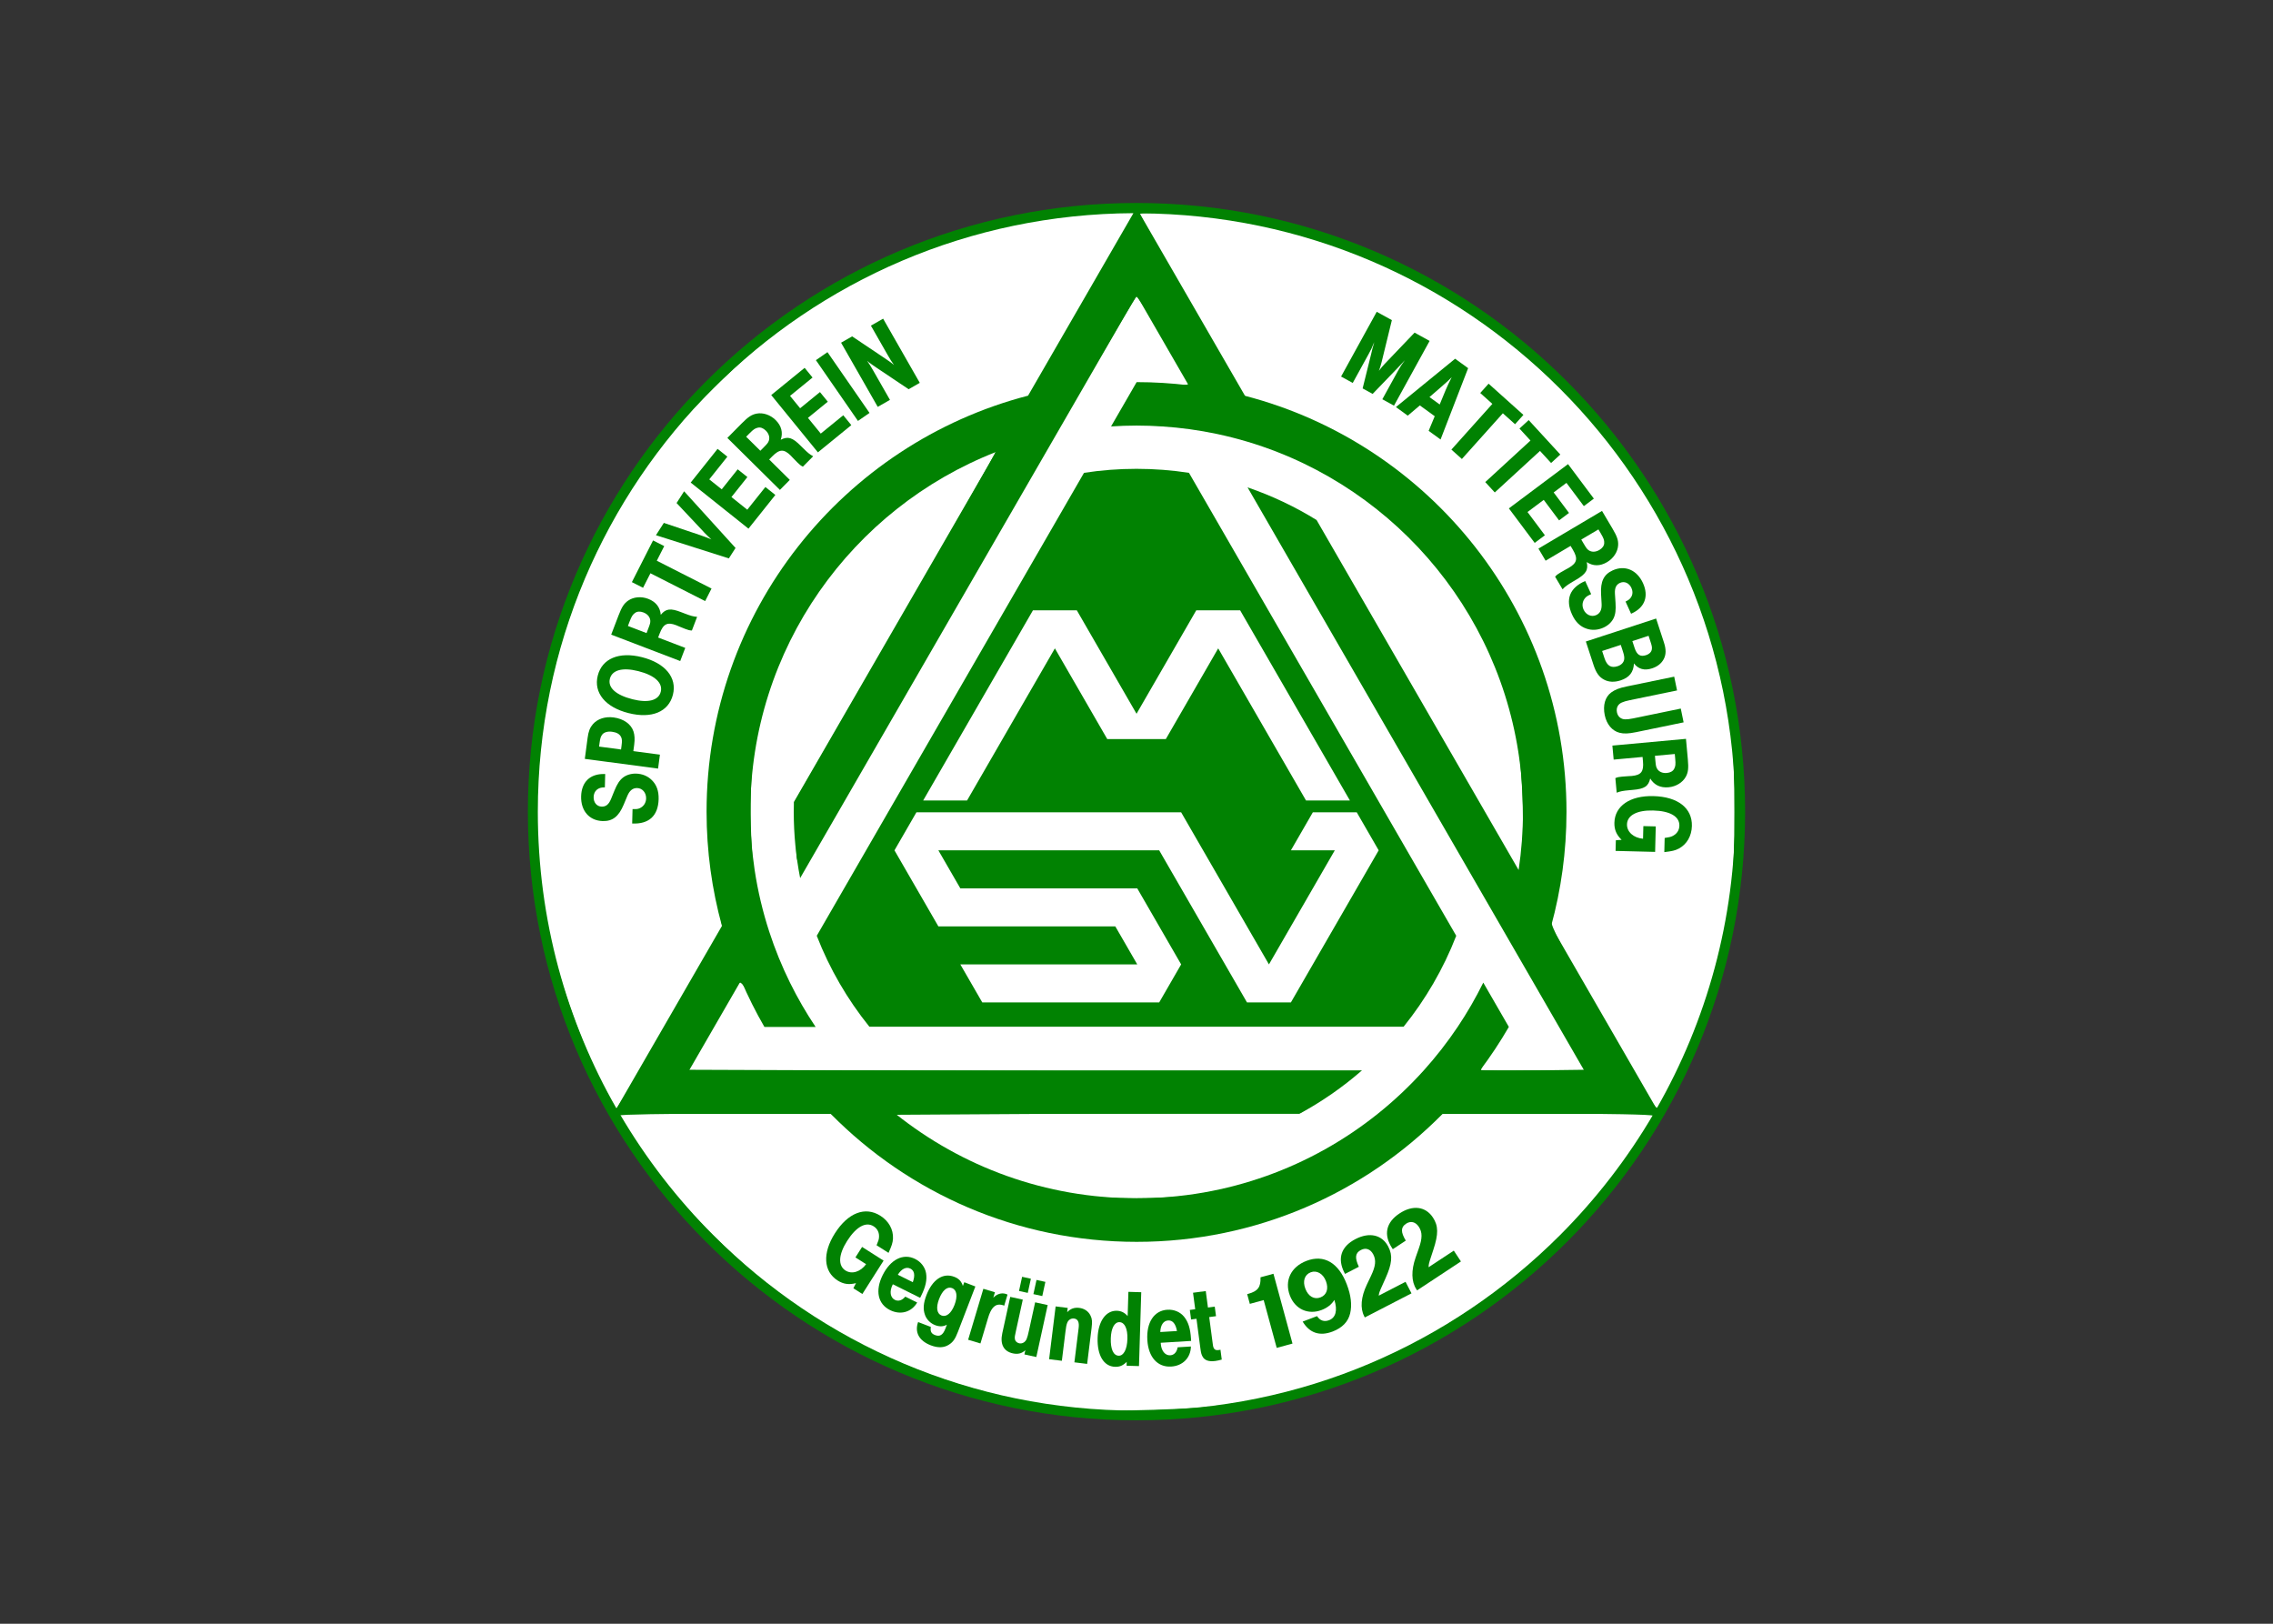 <svg clip-rule="evenodd" fill-rule="evenodd" stroke-linejoin="round" stroke-miterlimit="2" viewBox="0 0 560 400" xmlns="http://www.w3.org/2000/svg"><rect x="0" y="0" width="560" height="400" fill="#333333" stroke="none"/><g fill-rule="nonzero" transform="matrix(1.6 0 0 -1.6 -262.567 582.567)"><path d="m0 0c-85.409-.001-154.645-69.237-154.646-154.646.001-85.409 69.237-154.644 154.646-154.645 85.409.001 154.644 69.236 154.645 154.645-.001 85.409-69.236 154.645-154.645 154.646" fill="#018202" transform="matrix(.606 0 0 .606 339.104 332.855)"/><path d="m0 0c-.001-27.447-7.273-53.19-19.993-75.417l-26.787 46.398c2.541 9.242 3.904 18.971 3.904 29.019 0 50.808-34.697 93.508-81.687 105.706l-26.77 46.364c41.702-.201 79.429-17.174 106.789-44.534 27.523-27.524 44.543-65.535 44.544-107.536" fill="#fff" transform="matrix(.606 0 0 .606 431.298 239.104)"/><path d="m0 0c-1.928-3.907-4.104-7.668-6.514-11.26-2.607-3.886-5.485-7.575-8.606-11.04-3.595-3.991-7.512-7.683-11.71-11.041-16.791-13.426-38.082-21.459-61.253-21.459s-44.463 8.033-61.253 21.459h102.598c5.718 3.09 11.052 6.799 15.912 11.041h-170.965l13.208 22.876c1.738-4.076 3.716-8.024 5.917-11.829.002-.002.003-.005.005-.007h13.007c-2.41 3.593-4.587 7.355-6.514 11.261-2.051 4.16-3.816 8.484-5.27 12.951-1.645 5.053-2.895 10.284-3.706 15.66-.725 4.812-1.103 9.739-1.103 14.752 0 41.602 25.88 77.157 62.418 91.449l-9.976-17.278-41.363-71.643c-.024-.84-.039-1.683-.039-2.528 0-5.75.563-11.367 1.625-16.804l57.31 99.263 7.845 13.588 7.135 12.359 13.208 22.876h.001l13.207-22.876c-4.329.522-8.736.797-13.207.797h-.002l.001-.001.001.001-6.5-11.258c2.149.141 4.316.22 6.501.22 2.184 0 4.35-.079 6.498-.219v-.002c4.713-.308 9.336-.947 13.844-1.897 5.303-1.118 10.451-2.661 15.402-4.598 36.537-14.292 62.418-49.847 62.418-91.449 0-5.013-.379-9.939-1.103-14.752l-9.976 17.28-41.363 71.643c-5.473 3.381-11.345 6.174-17.534 8.289l57.31-99.264 7.856-13.608 7.146-12.375 13.207-22.877h-26.448c2.653 3.52 5.1 7.206 7.319 11.04.001.002.002.003.004.006z" fill="#fff" transform="matrix(.606 0 0 .606 392.503 212.816)"/><path d="m0 0c27.361 27.36 65.087 44.333 106.791 44.534l-26.769-46.364c-46.992-12.198-81.689-54.899-81.689-105.706 0-10.049 1.364-19.778 3.905-29.019l-26.788-46.4c-12.72 22.228-19.992 47.971-19.993 75.419.001 41.999 17.02 80.012 44.543 107.536" fill="#fff" transform="matrix(.606 0 0 .606 273.913 304.295)"/><path d="m0 0c-27.523-27.522-65.536-44.542-107.535-44.543-42 .001-80.011 17.021-107.536 44.543-9.187 9.188-17.196 19.548-23.8 30.831h53.616c19.8-20.061 47.306-32.498 77.72-32.498 30.415 0 57.92 12.437 77.721 32.498h53.613c-6.604-11.283-14.611-21.643-23.799-30.831" fill="#fff" transform="matrix(.606 0 0 .606 404.295 173.913)"/><g fill="#018202"><path d="m0 0-2.28 1.45c.246.544.382.758.667 1.311-1.794-.46-3.204-.264-4.677.673-3.61 2.296-3.875 6.968-.686 11.981 3.324 5.226 7.701 6.912 11.549 4.464 2.137-1.359 3.323-3.483 3.209-5.812-.063-1.094-.358-1.874-1.052-3.435l-.081-.181-3.041 1.934.067.158c.372.898.482 1.228.542 1.69.144 1.277-.331 2.312-1.352 2.962-1.971 1.254-4.441-.111-6.738-3.72-2.207-3.469-2.357-6.276-.409-7.514 1.615-1.028 3.825-.332 5.229 1.611l-2.708 1.723 1.693 2.66 5.463-3.476z" transform="matrix(.606 0 0 .606 296.892 164.874)"/><path d="m0 0c-1.059.525-2.253-.045-3.193-1.559l3.808-1.89c.624 1.765.419 2.935-.615 3.449m-5.169-10.542c-3.102 1.54-3.829 4.95-1.89 8.858 1.991 4.01 5.222 5.645 8.248 4.143 1.488-.739 2.524-2.07 2.793-3.619.282-1.711-.103-3.438-1.254-5.758-.038-.074-.138-.276-.251-.504l-6.935 3.443c-.025-.051-.038-.076-.063-.126-.838-1.69-.607-3.25.578-3.839.883-.438 1.851-.133 2.642.826l3.026-1.501c-1.478-2.473-4.246-3.236-6.894-1.923" transform="matrix(.606 0 0 .606 304.288 168.782)"/><path d="m0 0c1.209-.465 2.477.556 3.295 2.684.849 2.209.592 3.815-.616 4.28-1.236.474-2.45-.566-3.3-2.774-.818-2.127-.588-3.725.621-4.19m4.15-4.19c-.677-1.761-1.221-2.547-2.221-3.189-1.26-.843-2.823-.905-4.662-.197-2.97 1.141-4.154 3.316-3.216 5.912l3.232-1.243c-.184-1.106.101-1.698 1.047-2.062 1.235-.474 2.024.006 2.63 1.583l.404 1.051c-.923-.519-1.896-.537-3-.113-1.182.455-2.162 1.435-2.565 2.586-.531 1.44-.416 2.995.362 5.018 1.537 3.995 4.211 5.772 7.075 4.67 1.157-.445 1.804-1.115 2.185-2.318l.365.945 2.812-1.08z" transform="matrix(.606 0 0 .606 309.083 161.563)"/><path d="m0 0-.411-1.375c.932.955 2.061 1.293 3.14.971.162-.049.27-.08.469-.2l-.838-2.804c-.1.059-.289.116-.289.116-1.186.354-1.963.116-2.708-.807-.378-.474-.77-1.297-1.092-2.377l-1.951-6.526-3.129.935 3.869 12.946z" transform="matrix(.606 0 0 .606 317.305 165.14)"/><path d="m0 0-2.255.494.788 3.602 2.255-.492zm-3.685.807-2.228.486.788 3.603 2.228-.488zm2.17-16.295-3.025.661.235 1.072c-.904-.84-1.907-1.081-3.173-.805-2.337.512-3.293 2.334-2.686 5.112l2.021 9.241 3.19-.697-1.726-7.894c-.3-1.375-.342-1.567-.295-2.01.044-.586.489-1.057 1.094-1.19.797-.174 1.589.286 1.92 1.136.19.477.314.911.609 2.258l1.534 7.014 3.189-.698z" transform="matrix(.606 0 0 .606 324.597 164.555)"/><path d="m0 0-.135-1.089c.82.892 1.828 1.249 3.058 1.097 1.313-.162 2.333-.856 2.876-1.973.41-.815.456-1.588.269-3.096l-1.132-9.164-3.241.401.967 7.823.114.921c.183 1.481-.202 2.267-1.18 2.388-.782.095-1.494-.383-1.765-1.201-.17-.461-.264-.988-.406-2.133l-.915-7.405-3.241.401 1.658 13.411z" transform="matrix(.606 0 0 .606 328.514 162.731)"/><path d="m0 0c1.267-.039 2.134 1.624 2.214 4.241.079 2.617-.688 4.246-2.01 4.286-1.267.039-2.131-1.54-2.21-4.1-.084-2.758.655-4.386 2.006-4.427m5.158-2.637-3.151.097.03.984c-.959-.957-1.786-1.297-2.968-1.26-2.842.086-4.559 2.899-4.424 7.317.129 4.249 2.101 7.006 4.887 6.921 1.097-.034 1.958-.454 2.747-1.352l.188 6.162 3.264-.099z" transform="matrix(.606 0 0 .606 336.362 155.371)"/><path d="m0 0c-1.18-.071-1.932-1.16-1.992-2.94l4.242.257c-.338 1.841-1.098 2.754-2.25 2.683m.77-11.713c-3.458-.21-5.786 2.383-6.051 6.738-.272 4.468 1.715 7.495 5.087 7.7 1.658.1 3.219-.537 4.223-1.746 1.098-1.343 1.623-3.032 1.782-5.617.004-.084.017-.308.033-.561l-7.727-.471c.004-.057.006-.084.008-.141.115-1.882 1.094-3.12 2.414-3.04.983.06 1.671.807 1.879 2.033l3.371.205c-.051-2.88-2.07-4.92-5.019-5.1" transform="matrix(.606 0 0 .606 343.974 160.8)"/><path d="m0 0 1.729.229.322-2.427-1.731-.229.868-6.557.07-.532c.137-1.032.555-1.402 1.39-1.292.114.015.252.034.364.048l.164.05.332-2.512c-.631-.168-1.042-.278-1.628-.356-1.647-.218-2.718.151-3.241 1.104-.301.557-.401.884-.571 2.168l-.984 7.451-1.368-.181-.32 2.428 1.366.18-.553 4.186 3.236.428z" transform="matrix(.606 0 0 .606 350.106 162.79)"/><path d="m0 0-4.01-1.094-3.309 12.143-3.521-.96-.674 2.472.261.072c2.543.692 3.187 1.801 3.13 4.062l-.004.145 3.291.898z" transform="matrix(.606 0 0 .606 363.124 157.24)"/><path d="m0 0c-.721 1.895-2.338 2.814-3.853 2.238-1.578-.601-2.108-2.25-1.376-4.17.743-1.946 2.233-2.824 3.844-2.211 1.578.602 2.127 2.197 1.385 4.143m-2.248-8.899c.724-1.14 1.805-1.512 3.036-1.042 1.704.649 2.206 2.466 1.36 5.157-.687-1.136-1.799-2.011-3.252-2.565-3.41-1.298-6.73.207-8.053 3.679-1.434 3.762.256 7.297 4.233 8.813 4.42 1.683 8.128-.457 10.233-5.982 1.072-2.814 1.346-5.241.851-7.357-.495-2.117-1.995-3.682-4.457-4.62-3.283-1.251-5.851-.393-7.613 2.522z" transform="matrix(.606 0 0 .606 368.272 166.861)"/><path d="m0 0-11.857-6.126c-.065.125-.104.2-.156.3-1.073 2.077-.819 4.9.673 8.049l1.039 2.184c1.189 2.484 1.358 3.997.596 5.474-.698 1.35-1.875 1.788-3.136 1.137-1.471-.76-1.606-1.971-.533-4.268l-3.513-1.814c-.064.125-.115.224-.141.274-1.874 3.628-.867 6.683 2.796 8.575 3.572 1.845 6.776 1.092 8.339-1.935 1.163-2.251.973-4.315-.767-8.161l-.778-1.733c-.693-1.53-.816-1.879-.888-2.55l6.814 3.52z" transform="matrix(.606 0 0 .606 381.448 164.975)"/><path d="m0 0-11.139-7.347c-.077.118-.124.19-.185.284-1.287 1.949-1.334 4.784-.185 8.072l.802 2.281c.918 2.596.926 4.118.012 5.504-.838 1.269-2.053 1.58-3.239.799-1.38-.91-1.387-2.129-.078-4.3l-3.299-2.176c-.077.118-.138.212-.169.259-2.249 3.407-1.571 6.552 1.871 8.82 3.355 2.214 6.62 1.804 8.495-1.039 1.395-2.115 1.425-4.185.102-8.194l-.59-1.806c-.526-1.595-.611-1.955-.612-2.629l6.401 4.221z" transform="matrix(.606 0 0 .606 389.061 169.885)"/><path d="m0 0c-.084.002-.112.003-.168.004-1.577.042-2.644-.916-2.684-2.435-.037-1.407.81-2.415 2.048-2.448 1.07-.028 1.788.545 2.359 1.909l.873 2.146c.693 1.699 1.309 2.64 2.172 3.322.891.68 2.055 1.044 3.35 1.01 1.519-.04 2.94-.612 3.955-1.625 1.236-1.187 1.814-2.779 1.759-4.862-.111-4.221-2.449-6.384-6.724-6.187l.096 3.659c.985-.026 1.352.02 1.78.206.997.424 1.64 1.337 1.67 2.49.039 1.464-.944 2.616-2.267 2.651-1.126.03-1.931-.625-2.503-1.99l-.931-2.228c-1.262-3.008-2.815-4.235-5.32-4.168-3.404.089-5.591 2.597-5.494 6.283.096 3.659 2.292 5.769 5.95 5.672.057-.001.084-.002.169-.004z" transform="matrix(.606 0 0 .606 257.241 242.869)"/><path d="m0 0 .126.949c.155 1.172.138 1.685-.106 2.2-.354.757-1.091 1.195-2.319 1.358-1.088.144-2.033-.129-2.481-.722-.377-.49-.52-.925-.675-2.097l-.126-.949zm-8.494 2.971c.222 1.674.599 2.59 1.338 3.457 1.205 1.374 3.133 1.999 5.282 1.714 2.539-.337 4.432-1.695 5.037-3.564.299-.948.361-1.978.181-3.346l-.219-1.647 6.753-.895-.469-3.543-18.613 2.466z" transform="matrix(.606 0 0 .606 259.733 248.709)"/><path d="m0 0c3.985-1.005 6.629-.307 7.187 1.904.564 2.239-1.528 4.189-5.705 5.242-4.013 1.011-6.664.286-7.228-1.953-.564-2.238 1.542-4.133 5.746-5.193m2.404 10.688c5.924-1.494 8.969-5.193 7.874-9.534-1.101-4.368-5.413-6.155-11.282-4.675-5.896 1.486-8.914 5.179-7.82 9.519 1.095 4.341 5.413 6.155 11.228 4.69" transform="matrix(.606 0 0 .606 261.494 256.444)"/><path d="m0 0 .453 1.183c.452 1.184.526 1.457.497 2.01-.076.904-.721 1.662-1.746 2.055-.841.321-1.583.274-2.126-.122-.59-.438-.846-.792-1.389-2.211l-.422-1.105zm-7.111 4.498c.824 2.156 1.397 3.023 2.426 3.744 1.361.957 3.33 1.138 5.091.465 1.946-.745 3.044-2.129 3.21-4.061 1.299 1.583 2.472 1.737 5.276.634.342-.131.579-.221.816-.312 1.498-.573 2.149-.761 3.144-.841l-1.328-3.471c-.596.017-1 .142-1.684.404-.184.07-.868.332-1.542.619-.289.111-.542.238-.752.318-2.261.865-3.273.348-4.198-2.072l-.403-1.051 6.89-2.635-1.277-3.34-17.539 6.708z" transform="matrix(.606 0 0 .606 263.66 266.63)"/><path d="m0 0-1.887-3.714 13.905-7.065-1.62-3.188-13.905 7.065-1.874-3.69-2.837 1.441 5.382 10.592z" transform="matrix(.606 0 0 .606 266.383 280.023)"/><path d="m0 0-1.702-2.653-18.523 5.893 2.006 3.128 9.213-3.1c.55-.185 1.281-.454 1.548-.559l.959-.38c.096-.061.206-.099.363-.166-.485.444-1.358 1.272-1.756 1.694l-.509.561-6.582 6.997 1.915 2.985z" transform="matrix(.606 0 0 .606 277.365 279.737)"/><path d="m0 0-4.599-5.767 3.169-2.527 4.055 5.084 2.465-1.966-4.055-5.084 4.028-3.212 4.599 5.766 2.531-2.019-6.828-8.561-14.68 11.708 6.828 8.561z" transform="matrix(.606 0 0 .606 276.104 293.791)"/><path d="m0 0 .891.901c.891.9 1.069 1.12 1.265 1.639.294.857.011 1.812-.77 2.584-.64.634-1.338.889-1.994.746-.716-.163-1.094-.384-2.163-1.465l-.832-.841zm-4.695 6.983c1.623 1.641 2.496 2.203 3.729 2.448 1.631.328 3.506-.3 4.846-1.626 1.481-1.466 1.929-3.175 1.301-5.01 1.827.925 2.963.593 5.085-1.546.26-.257.44-.436.62-.614 1.141-1.129 1.661-1.564 2.539-2.037l-2.614-2.641c-.539.255-.858.532-1.379 1.047-.14.139-.661.654-1.161 1.188-.22.218-.4.436-.561.595-1.72 1.703-2.855 1.637-4.677-.204l-.792-.8 5.244-5.189-2.515-2.541-13.349 13.208z" transform="matrix(.606 0 0 .606 281.183 294.704)"/><path d="m0 0-5.718-4.659 2.561-3.142 5.041 4.107 1.991-2.444-5.041-4.108 3.254-3.993 5.718 4.658 2.045-2.509-8.49-6.917-11.859 14.556 8.489 6.917z" transform="matrix(.606 0 0 .606 289.221 305.976)"/><path d="m0 0-2.94-2.035-10.685 15.439 2.939 2.034z" transform="matrix(.606 0 0 .606 297.995 300.529)"/><path d="m0 0-2.835-1.62-8.251 5.531c-.091.046-.472.315-1.128.782-.642.444-.88.633-1.159.894.632-.935.866-1.288 1.564-2.51l4.231-7.406-3.104-1.774-9.315 16.304 2.811 1.606 8.303-5.567c1.271-.863 1.652-1.131 2.326-1.686-.629.873-.961 1.396-1.659 2.618l-4.203 7.358 3.104 1.773z" transform="matrix(.606 0 0 .606 305.734 305.159)"/><path d="m0 0-2.959 1.629 3.991 7.251c.516.937.918 1.551 1.732 2.679-.659-.73-.937-1.06-2.119-2.273l-6.071-6.299-2.54 1.399 2.159 8.709.364 1.535c.002.063.105.425.291.997.03.112.062.288.121.512-.547-1.403-.752-1.835-1.405-3.019l-4.045-7.349-2.96 1.629 9.056 16.45 3.848-2.119-2.588-10.594-.103-.362-.161-.586c-.116-.385-.191-.698-.443-1.33.478.636.955 1.209 1.401 1.67l.238.256 7.426 7.769 3.824-2.104z" transform="matrix(.606 0 0 .606 378.753 301.646)"/><path d="m0 0c.337.799 1.057 2.364 1.537 3.267-.863-.903-1.592-1.523-2.653-2.456l-2.995-2.592 2.596-1.885zm-1.295-12.559-3.028 2.2 1.548 3.712-3.782 2.746-3.073-2.603-3.007 2.183 15.043 12.279 3.303-2.398z" transform="matrix(.606 0 0 .606 386.709 304.049)"/><path d="m0 0-3.103 2.781-10.41-11.614-2.663 2.386 10.41 11.614-3.081 2.763 2.123 2.369 8.847-7.93z" transform="matrix(.606 0 0 .606 397.395 298.789)"/><path d="m0 0-2.819 3.069-11.489-10.55-2.419 2.633 11.489 10.551-2.799 3.048 2.344 2.152 8.036-8.751z" transform="matrix(.606 0 0 .606 402.944 292.818)"/><path d="m0 0-4.418 5.905-3.246-2.428 3.895-5.207-2.524-1.888-3.895 5.206-4.125-3.086 4.418-5.905-2.592-1.939-6.56 8.768 15.034 11.247 6.56-8.768z" transform="matrix(.606 0 0 .606 407.986 286.179)"/><path d="m0 0 .645-1.09c.646-1.089.814-1.317 1.266-1.639.755-.501 1.749-.467 2.694.092.775.46 1.199 1.071 1.226 1.741.023.734-.095 1.155-.87 2.462l-.603 1.017zm7.941 2.776c1.177-1.985 1.5-2.972 1.426-4.227-.096-1.66-1.177-3.315-2.799-4.276-1.793-1.063-3.559-1.063-5.175.008.433-2.001-.176-3.016-2.782-4.528-.314-.186-.533-.316-.75-.444-1.381-.819-1.933-1.211-2.613-1.942l-1.894 3.196c.384.458.732.697 1.362 1.07.17.1.8.474 1.443.823.267.157.523.277.716.392 2.084 1.234 2.307 2.348.986 4.576l-.574.969-6.345-3.761-1.823 3.076 16.152 9.573z" transform="matrix(.606 0 0 .606 407.59 281.028)"/><path d="m0 0c.076.035.102.047.153.07 1.437.651 1.978 1.979 1.349 3.364-.581 1.281-1.783 1.818-2.91 1.306-.975-.442-1.371-1.271-1.289-2.748l.152-2.311c.12-1.832-.023-2.948-.502-3.938-.504-1.002-1.392-1.838-2.571-2.372-1.384-.629-2.913-.735-4.269-.268-1.631.528-2.845 1.708-3.707 3.605-1.745 3.846-.587 6.814 3.345 8.505l1.513-3.333c-.898-.407-1.207-.61-1.511-.964-.712-.817-.892-1.919-.415-2.97.605-1.334 1.994-1.94 3.199-1.394 1.025.466 1.463 1.406 1.381 2.884l-.136 2.412c-.179 3.257.681 5.039 2.964 6.074 3.102 1.408 6.165.108 7.69-3.251 1.511-3.333.459-6.192-2.875-7.703-.051-.024-.077-.035-.154-.07z" transform="matrix(.606 0 0 .606 414.408 271.487)"/><path d="m0 0 .561-1.713c.585-1.793 1.446-2.341 2.918-1.859.857.28 1.384.838 1.469 1.487.073.498.022.837-.293 1.8l-.534 1.633zm-7.68-2.512.587-1.793c.647-1.98 1.686-2.618 3.371-2.067.91.298 1.555.953 1.649 1.754.064.525-.022 1.059-.319 1.97l-.55 1.685zm15.701 2.173c.585-1.793.569-3.102-.079-4.291-.593-1.083-1.587-1.852-2.924-2.29-1.927-.63-3.483-.22-4.614 1.246-.101-2.225-1.169-3.581-3.389-4.307-1.553-.508-3.022-.456-4.211.192-1.251.658-2.02 1.739-2.676 3.747l-1.943 5.94 17.848 5.837z" transform="matrix(.606 0 0 .606 415.457 265.397)"/><path d="m0 0c-1.985-.409-3.128-.443-4.251-.157-1.853.48-3.26 2.145-3.737 4.461-.517 2.509.083 4.617 1.628 5.769 1.001.724 2.008 1.133 3.967 1.537l12.05 2.485.723-3.503-12.079-2.49c-.826-.17-1.477-.362-1.951-.575-1.002-.436-1.472-1.367-1.239-2.498.227-1.103 1.027-1.772 2.119-1.776.52-.008 1.194.073 2.021.244l12.078 2.49.722-3.502z" transform="matrix(.606 0 0 .606 416.048 251.381)"/><path d="m0 0 .116-1.262c.115-1.261.169-1.539.44-2.023.466-.777 1.379-1.173 2.472-1.073.897.082 1.541.452 1.855 1.046.336.652.409 1.083.27 2.597l-.107 1.177zm8.364-.901c.211-2.299.079-3.328-.526-4.43-.799-1.459-2.485-2.489-4.364-2.661-2.075-.19-3.67.568-4.67 2.229-.468-1.993-1.453-2.649-4.455-2.896-.365-.033-.617-.056-.869-.08-1.597-.146-2.265-.264-3.193-.632l-.34 3.701c.543.248.961.314 1.69.38.197.019.925.085 1.656.124.309.029.592.026.816.047 2.411.221 3.09 1.131 2.854 3.71l-.103 1.121-7.344-.673-.327 3.56 18.698 1.714z" transform="matrix(.606 0 0 .606 418.933 247.735)"/><path d="m0 0 .067 2.701c.593.07.846.064 1.467.105-1.319 1.299-1.879 2.608-1.835 4.352.107 4.279 3.974 6.914 9.911 6.766 6.191-.153 9.892-3.033 9.78-7.592-.064-2.533-1.27-4.643-3.326-5.746-.969-.511-1.79-.66-3.484-.871l-.198-.024.09 3.603.17.024c.96.145 1.3.221 1.727.408 1.167.534 1.811 1.475 1.84 2.685.059 2.336-2.385 3.748-6.661 3.854-4.11.102-6.592-1.216-6.649-3.523-.047-1.914 1.688-3.449 4.077-3.649l.08 3.208 3.151-.078-.161-6.473z" transform="matrix(.606 0 0 .606 412.874 233.094)"/><path d="m0 0c-4.534 0-8.987-.347-13.334-1.015l-67.91-117.624c3.266-8.416 7.804-16.195 13.375-23.108h135.738c5.57 6.913 10.108 14.692 13.375 23.106l-67.912 117.627c-4.346.667-8.798 1.014-13.332 1.014" transform="matrix(.606 0 0 .606 339.104 291.921)"/></g><path d="m0 0h-11.154l-15.172-26.278-15.172 26.278h-11.153l-27.888-48.303h11.154l22.311 38.643 13.304-23.044h14.889l13.304 23.044 22.31-38.643h11.155z" fill="#fff" transform="matrix(.606 0 0 .606 355.064 270.133)"/><path d="m0 0h-11.154l-5.576-9.661h11.154l-16.734-28.981-22.309 38.642h-67.264l-5.577-9.661 11.155-19.322h44.956l5.578-9.659h-44.957l5.577-9.66h44.957l5.577 9.66-11.154 19.319h-44.957l-5.578 9.662h56.11l22.311-38.644h11.152l22.31 38.644z" fill="#fff" transform="matrix(.606 0 0 .606 373.017 239.037)"/><path d="m330.404 145.911c-11.674 1.196-22.06 4.184-32.558 9.365-18.95 9.352-33.242 23.645-42.581 42.583-6.352 12.881-9.115 24.017-9.519 38.365-.343 12.162.924 21.087 4.568 32.193 10.912 33.251 39.294 57.33 74.503 63.205 6.076 1.014 22.452 1.016 28.514.002 13.523-2.26 25.921-7.013 36.604-14.035 6.428-4.224 10.044-7.174 15.425-12.58 13.875-13.941 22.664-30.981 26.053-50.509 1.14-6.571 1.416-20.121.546-26.78-1.653-12.647-5.371-23.922-11.394-34.553-14.757-26.044-40.94-43.496-70.432-46.946-4.385-.513-15.974-.696-19.729-.311zm22.541 1.837c26.203 4.114 49.221 19.001 63.72 41.21 1.087 1.665 1.976 3.179 1.976 3.363 0 .186-7.248.336-16.204.336h-16.205l-3.35-2.915c-11.149-9.699-23.983-15.145-38.696-16.42-17.32-1.501-35.497 4.611-48.845 16.425l-3.275 2.898-16.28.006c-8.953.004-16.279-.132-16.279-.3 0-.59 5.129-8.011 7.944-11.495 3.652-4.518 11.296-11.895 15.994-15.433 13.6-10.245 29.927-16.558 47.537-18.38 3.411-.353 18.258.124 21.963.705zm-4.938 32.406c17.874 2.654 33.622 13.391 42.811 29.188l1.749 3.006 1.835-3.184c1.009-1.752 1.73-3.364 1.602-3.584s-1.084-1.671-2.124-3.225-1.815-2.901-1.722-2.994 3.74-.122 8.105-.065l7.935.104-25.764 44.616c-19.73 34.166-25.569 44.562-24.929 44.387 1.628-.445 8.576-3.999 9.167-4.689.33-.386 7.245-12.231 15.366-26.324 8.122-14.093 15.04-26.047 15.375-26.565l.608-.942.27 1.52c.58 3.27.333 13.467-.435 17.953-3.9 22.769-20.97 41.437-43.258 47.307-5.548 1.461-9.278 1.955-14.762 1.955h-4.385l3.681 6.358 4.138-.119c3.9-.111 4.116-.078 3.739.578-5.208 9.063-7.621 13.014-7.923 12.977-.205-.025-11.905-20.02-25.999-44.432-28.79-49.866-26.066-45.974-26.445-37.782l-.205 4.431 15.606 26.96c8.583 14.827 15.535 27.031 15.448 27.117-.087.087-1.96-.722-4.163-1.797-17.198-8.401-29.062-23.79-32.888-42.662-1.074-5.298-.975-17.84.183-23.177 1.382-6.371 3.889-12.82 7.199-18.519l1.399-2.408h-7.358l-1.766 3.517c-1.27 2.528-1.884 3.399-2.185 3.098-.23-.23-2.097-3.33-4.15-6.888l-3.732-6.47 103.306-.385-2.682-1.972c-1.475-1.084-3.462-2.472-4.415-3.082l-1.734-1.111-31.337-.193-31.337-.192 2.438-1.782c7.255-5.3 16.52-9.108 25.596-10.519 4.705-.731 13.253-.736 18.142-.01zm-80.67 27.214 8.023 13.922-.797 3.96c-4.172 20.729.875 40.611 14.4 56.727 7.763 9.249 19.853 17.155 31.054 20.307l2.52.71 7.113 12.327c3.912 6.78 7.608 13.192 8.214 14.248l1.102 1.921-4.955-.24c-18.07-.873-35.667-7.305-50.58-18.488-4.708-3.53-12.377-10.966-16.177-15.686-17.417-21.629-24.153-49.706-18.506-77.141 1.254-6.092 4.352-15.039 7.293-21.062 1.463-2.995 2.797-5.441 2.966-5.437.169.005 3.918 6.274 8.33 13.932zm154.947-8.353c2.731 5.683 4.64 10.916 6.183 16.954 2.296 8.982 2.696 12.413 2.696 23.118 0 10.717-.399 14.126-2.709 23.174-8.242 32.287-33.887 57.934-66.206 66.211-2.785.713-6.885 1.575-9.11 1.916-5.03.769-13.486 1.234-13.486.74 0-.197 3.598-6.57 7.995-14.161l7.995-13.802 4.325-1.455c27.069-9.108 45.214-34.388 45.185-62.952-.004-3.728-.575-9.034-1.375-12.771-.317-1.484-.666-3.131-.775-3.661-.154-.748 1.493-3.892 7.365-14.064 9.576-16.589 8.631-15.146 9.322-14.227.307.408 1.475 2.649 2.595 4.98z" fill="#018202"/></g></svg>